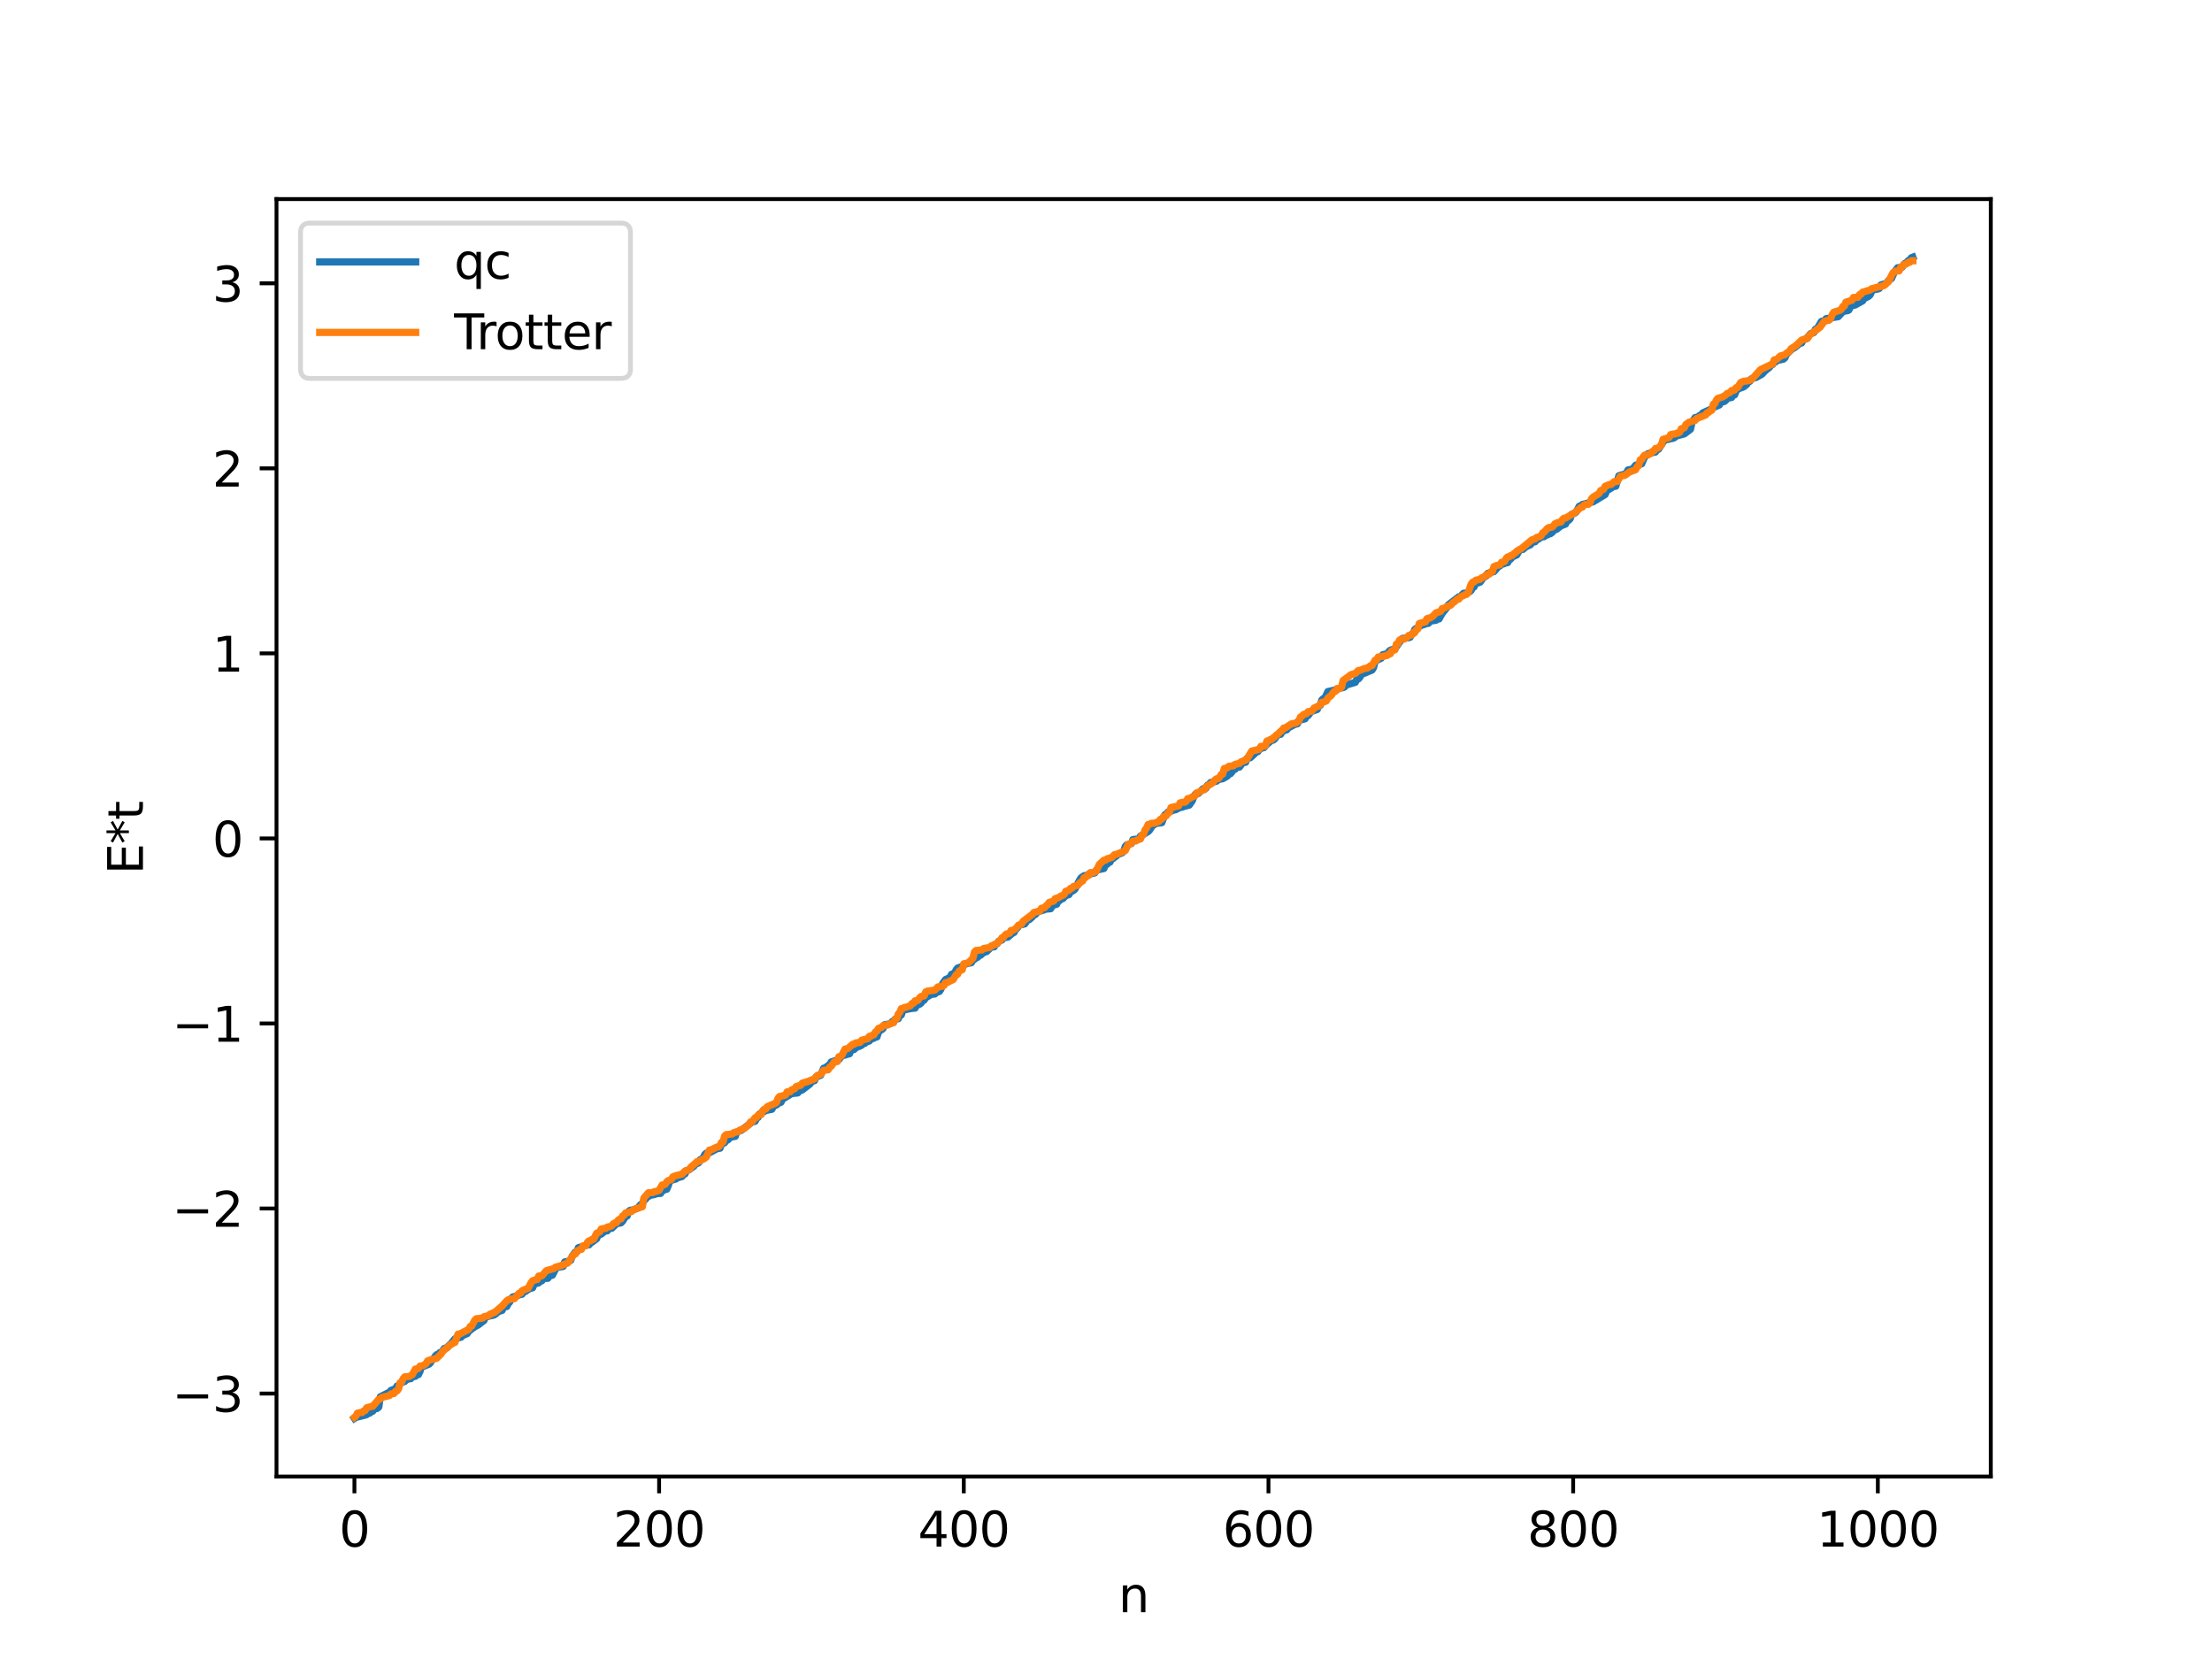 <?xml version="1.0" encoding="utf-8" standalone="no"?>
<!DOCTYPE svg PUBLIC "-//W3C//DTD SVG 1.1//EN"
  "http://www.w3.org/Graphics/SVG/1.1/DTD/svg11.dtd">
<svg xmlns:xlink="http://www.w3.org/1999/xlink" width="460.8pt" height="345.6pt" viewBox="0 0 460.8 345.6" xmlns="http://www.w3.org/2000/svg" version="1.1">
 <defs>
  <style type="text/css">*{stroke-linejoin: round; stroke-linecap: butt}</style>
 </defs>
 <g id="figure_1">
  <g id="patch_1">
   <path d="M 0 345.6 
L 460.8 345.6 
L 460.8 0 
L 0 0 
z
" style="fill: #ffffff"/>
  </g>
  <g id="axes_1">
   <g id="patch_2">
    <path d="M 57.6 307.584 
L 414.72 307.584 
L 414.72 41.472 
L 57.6 41.472 
z
" style="fill: #ffffff"/>
   </g>
   <g id="matplotlib.axis_1">
    <g id="xtick_1">
     <g id="line2d_1">
      <defs>
       <path id="m4597d49e31" d="M 0 0 
L 0 3.5 
" style="stroke: #000000; stroke-width: 0.8"/>
      </defs>
      <g>
       <use xlink:href="#m4597d49e31" x="73.833" y="307.584" style="stroke: #000000; stroke-width: 0.8"/>
      </g>
     </g>
     <g id="text_1">
      <!-- 0 -->
      <g transform="translate(70.651 322.182) scale(0.1 -0.1)">
       <defs>
        <path id="DejaVuSans-30" d="M 2034 4250 
Q 1547 4250 1301 3770 
Q 1056 3291 1056 2328 
Q 1056 1369 1301 889 
Q 1547 409 2034 409 
Q 2525 409 2770 889 
Q 3016 1369 3016 2328 
Q 3016 3291 2770 3770 
Q 2525 4250 2034 4250 
z
M 2034 4750 
Q 2819 4750 3233 4129 
Q 3647 3509 3647 2328 
Q 3647 1150 3233 529 
Q 2819 -91 2034 -91 
Q 1250 -91 836 529 
Q 422 1150 422 2328 
Q 422 3509 836 4129 
Q 1250 4750 2034 4750 
z
" transform="scale(0.016)"/>
       </defs>
       <use xlink:href="#DejaVuSans-30"/>
      </g>
     </g>
    </g>
    <g id="xtick_2">
     <g id="line2d_2">
      <g>
       <use xlink:href="#m4597d49e31" x="137.304" y="307.584" style="stroke: #000000; stroke-width: 0.8"/>
      </g>
     </g>
     <g id="text_2">
      <!-- 200 -->
      <g transform="translate(127.76 322.182) scale(0.1 -0.1)">
       <defs>
        <path id="DejaVuSans-32" d="M 1228 531 
L 3431 531 
L 3431 0 
L 469 0 
L 469 531 
Q 828 903 1448 1529 
Q 2069 2156 2228 2338 
Q 2531 2678 2651 2914 
Q 2772 3150 2772 3378 
Q 2772 3750 2511 3984 
Q 2250 4219 1831 4219 
Q 1534 4219 1204 4116 
Q 875 4013 500 3803 
L 500 4441 
Q 881 4594 1212 4672 
Q 1544 4750 1819 4750 
Q 2544 4750 2975 4387 
Q 3406 4025 3406 3419 
Q 3406 3131 3298 2873 
Q 3191 2616 2906 2266 
Q 2828 2175 2409 1742 
Q 1991 1309 1228 531 
z
" transform="scale(0.016)"/>
       </defs>
       <use xlink:href="#DejaVuSans-32"/>
       <use xlink:href="#DejaVuSans-30" x="63.623"/>
       <use xlink:href="#DejaVuSans-30" x="127.246"/>
      </g>
     </g>
    </g>
    <g id="xtick_3">
     <g id="line2d_3">
      <g>
       <use xlink:href="#m4597d49e31" x="200.775" y="307.584" style="stroke: #000000; stroke-width: 0.8"/>
      </g>
     </g>
     <g id="text_3">
      <!-- 400 -->
      <g transform="translate(191.231 322.182) scale(0.1 -0.1)">
       <defs>
        <path id="DejaVuSans-34" d="M 2419 4116 
L 825 1625 
L 2419 1625 
L 2419 4116 
z
M 2253 4666 
L 3047 4666 
L 3047 1625 
L 3713 1625 
L 3713 1100 
L 3047 1100 
L 3047 0 
L 2419 0 
L 2419 1100 
L 313 1100 
L 313 1709 
L 2253 4666 
z
" transform="scale(0.016)"/>
       </defs>
       <use xlink:href="#DejaVuSans-34"/>
       <use xlink:href="#DejaVuSans-30" x="63.623"/>
       <use xlink:href="#DejaVuSans-30" x="127.246"/>
      </g>
     </g>
    </g>
    <g id="xtick_4">
     <g id="line2d_4">
      <g>
       <use xlink:href="#m4597d49e31" x="264.246" y="307.584" style="stroke: #000000; stroke-width: 0.8"/>
      </g>
     </g>
     <g id="text_4">
      <!-- 600 -->
      <g transform="translate(254.702 322.182) scale(0.1 -0.1)">
       <defs>
        <path id="DejaVuSans-36" d="M 2113 2584 
Q 1688 2584 1439 2293 
Q 1191 2003 1191 1497 
Q 1191 994 1439 701 
Q 1688 409 2113 409 
Q 2538 409 2786 701 
Q 3034 994 3034 1497 
Q 3034 2003 2786 2293 
Q 2538 2584 2113 2584 
z
M 3366 4563 
L 3366 3988 
Q 3128 4100 2886 4159 
Q 2644 4219 2406 4219 
Q 1781 4219 1451 3797 
Q 1122 3375 1075 2522 
Q 1259 2794 1537 2939 
Q 1816 3084 2150 3084 
Q 2853 3084 3261 2657 
Q 3669 2231 3669 1497 
Q 3669 778 3244 343 
Q 2819 -91 2113 -91 
Q 1303 -91 875 529 
Q 447 1150 447 2328 
Q 447 3434 972 4092 
Q 1497 4750 2381 4750 
Q 2619 4750 2861 4703 
Q 3103 4656 3366 4563 
z
" transform="scale(0.016)"/>
       </defs>
       <use xlink:href="#DejaVuSans-36"/>
       <use xlink:href="#DejaVuSans-30" x="63.623"/>
       <use xlink:href="#DejaVuSans-30" x="127.246"/>
      </g>
     </g>
    </g>
    <g id="xtick_5">
     <g id="line2d_5">
      <g>
       <use xlink:href="#m4597d49e31" x="327.717" y="307.584" style="stroke: #000000; stroke-width: 0.8"/>
      </g>
     </g>
     <g id="text_5">
      <!-- 800 -->
      <g transform="translate(318.173 322.182) scale(0.1 -0.1)">
       <defs>
        <path id="DejaVuSans-38" d="M 2034 2216 
Q 1584 2216 1326 1975 
Q 1069 1734 1069 1313 
Q 1069 891 1326 650 
Q 1584 409 2034 409 
Q 2484 409 2743 651 
Q 3003 894 3003 1313 
Q 3003 1734 2745 1975 
Q 2488 2216 2034 2216 
z
M 1403 2484 
Q 997 2584 770 2862 
Q 544 3141 544 3541 
Q 544 4100 942 4425 
Q 1341 4750 2034 4750 
Q 2731 4750 3128 4425 
Q 3525 4100 3525 3541 
Q 3525 3141 3298 2862 
Q 3072 2584 2669 2484 
Q 3125 2378 3379 2068 
Q 3634 1759 3634 1313 
Q 3634 634 3220 271 
Q 2806 -91 2034 -91 
Q 1263 -91 848 271 
Q 434 634 434 1313 
Q 434 1759 690 2068 
Q 947 2378 1403 2484 
z
M 1172 3481 
Q 1172 3119 1398 2916 
Q 1625 2713 2034 2713 
Q 2441 2713 2670 2916 
Q 2900 3119 2900 3481 
Q 2900 3844 2670 4047 
Q 2441 4250 2034 4250 
Q 1625 4250 1398 4047 
Q 1172 3844 1172 3481 
z
" transform="scale(0.016)"/>
       </defs>
       <use xlink:href="#DejaVuSans-38"/>
       <use xlink:href="#DejaVuSans-30" x="63.623"/>
       <use xlink:href="#DejaVuSans-30" x="127.246"/>
      </g>
     </g>
    </g>
    <g id="xtick_6">
     <g id="line2d_6">
      <g>
       <use xlink:href="#m4597d49e31" x="391.188" y="307.584" style="stroke: #000000; stroke-width: 0.8"/>
      </g>
     </g>
     <g id="text_6">
      <!-- 1000 -->
      <g transform="translate(378.463 322.182) scale(0.1 -0.1)">
       <defs>
        <path id="DejaVuSans-31" d="M 794 531 
L 1825 531 
L 1825 4091 
L 703 3866 
L 703 4441 
L 1819 4666 
L 2450 4666 
L 2450 531 
L 3481 531 
L 3481 0 
L 794 0 
L 794 531 
z
" transform="scale(0.016)"/>
       </defs>
       <use xlink:href="#DejaVuSans-31"/>
       <use xlink:href="#DejaVuSans-30" x="63.623"/>
       <use xlink:href="#DejaVuSans-30" x="127.246"/>
       <use xlink:href="#DejaVuSans-30" x="190.869"/>
      </g>
     </g>
    </g>
    <g id="text_7">
     <!-- n -->
     <g transform="translate(232.991 335.861) scale(0.1 -0.1)">
      <defs>
       <path id="DejaVuSans-6e" d="M 3513 2113 
L 3513 0 
L 2938 0 
L 2938 2094 
Q 2938 2591 2744 2837 
Q 2550 3084 2163 3084 
Q 1697 3084 1428 2787 
Q 1159 2491 1159 1978 
L 1159 0 
L 581 0 
L 581 3500 
L 1159 3500 
L 1159 2956 
Q 1366 3272 1645 3428 
Q 1925 3584 2291 3584 
Q 2894 3584 3203 3211 
Q 3513 2838 3513 2113 
z
" transform="scale(0.016)"/>
      </defs>
      <use xlink:href="#DejaVuSans-6e"/>
     </g>
    </g>
   </g>
   <g id="matplotlib.axis_2">
    <g id="ytick_1">
     <g id="line2d_7">
      <defs>
       <path id="mb67bfb00ee" d="M 0 0 
L -3.5 0 
" style="stroke: #000000; stroke-width: 0.8"/>
      </defs>
      <g>
       <use xlink:href="#mb67bfb00ee" x="57.6" y="290.303" style="stroke: #000000; stroke-width: 0.8"/>
      </g>
     </g>
     <g id="text_8">
      <!-- −3 -->
      <g transform="translate(35.858 294.102) scale(0.1 -0.1)">
       <defs>
        <path id="DejaVuSans-2212" d="M 678 2272 
L 4684 2272 
L 4684 1741 
L 678 1741 
L 678 2272 
z
" transform="scale(0.016)"/>
        <path id="DejaVuSans-33" d="M 2597 2516 
Q 3050 2419 3304 2112 
Q 3559 1806 3559 1356 
Q 3559 666 3084 287 
Q 2609 -91 1734 -91 
Q 1441 -91 1130 -33 
Q 819 25 488 141 
L 488 750 
Q 750 597 1062 519 
Q 1375 441 1716 441 
Q 2309 441 2620 675 
Q 2931 909 2931 1356 
Q 2931 1769 2642 2001 
Q 2353 2234 1838 2234 
L 1294 2234 
L 1294 2753 
L 1863 2753 
Q 2328 2753 2575 2939 
Q 2822 3125 2822 3475 
Q 2822 3834 2567 4026 
Q 2313 4219 1838 4219 
Q 1578 4219 1281 4162 
Q 984 4106 628 3988 
L 628 4550 
Q 988 4650 1302 4700 
Q 1616 4750 1894 4750 
Q 2613 4750 3031 4423 
Q 3450 4097 3450 3541 
Q 3450 3153 3228 2886 
Q 3006 2619 2597 2516 
z
" transform="scale(0.016)"/>
       </defs>
       <use xlink:href="#DejaVuSans-2212"/>
       <use xlink:href="#DejaVuSans-33" x="83.789"/>
      </g>
     </g>
    </g>
    <g id="ytick_2">
     <g id="line2d_8">
      <g>
       <use xlink:href="#mb67bfb00ee" x="57.6" y="251.755" style="stroke: #000000; stroke-width: 0.8"/>
      </g>
     </g>
     <g id="text_9">
      <!-- −2 -->
      <g transform="translate(35.858 255.555) scale(0.1 -0.1)">
       <use xlink:href="#DejaVuSans-2212"/>
       <use xlink:href="#DejaVuSans-32" x="83.789"/>
      </g>
     </g>
    </g>
    <g id="ytick_3">
     <g id="line2d_9">
      <g>
       <use xlink:href="#mb67bfb00ee" x="57.6" y="213.208" style="stroke: #000000; stroke-width: 0.8"/>
      </g>
     </g>
     <g id="text_10">
      <!-- −1 -->
      <g transform="translate(35.858 217.007) scale(0.1 -0.1)">
       <use xlink:href="#DejaVuSans-2212"/>
       <use xlink:href="#DejaVuSans-31" x="83.789"/>
      </g>
     </g>
    </g>
    <g id="ytick_4">
     <g id="line2d_10">
      <g>
       <use xlink:href="#mb67bfb00ee" x="57.6" y="174.661" style="stroke: #000000; stroke-width: 0.8"/>
      </g>
     </g>
     <g id="text_11">
      <!-- 0 -->
      <g transform="translate(44.237 178.46) scale(0.1 -0.1)">
       <use xlink:href="#DejaVuSans-30"/>
      </g>
     </g>
    </g>
    <g id="ytick_5">
     <g id="line2d_11">
      <g>
       <use xlink:href="#mb67bfb00ee" x="57.6" y="136.113" style="stroke: #000000; stroke-width: 0.8"/>
      </g>
     </g>
     <g id="text_12">
      <!-- 1 -->
      <g transform="translate(44.237 139.913) scale(0.1 -0.1)">
       <use xlink:href="#DejaVuSans-31"/>
      </g>
     </g>
    </g>
    <g id="ytick_6">
     <g id="line2d_12">
      <g>
       <use xlink:href="#mb67bfb00ee" x="57.6" y="97.566" style="stroke: #000000; stroke-width: 0.8"/>
      </g>
     </g>
     <g id="text_13">
      <!-- 2 -->
      <g transform="translate(44.237 101.365) scale(0.1 -0.1)">
       <use xlink:href="#DejaVuSans-32"/>
      </g>
     </g>
    </g>
    <g id="ytick_7">
     <g id="line2d_13">
      <g>
       <use xlink:href="#mb67bfb00ee" x="57.6" y="59.019" style="stroke: #000000; stroke-width: 0.8"/>
      </g>
     </g>
     <g id="text_14">
      <!-- 3 -->
      <g transform="translate(44.237 62.818) scale(0.1 -0.1)">
       <use xlink:href="#DejaVuSans-33"/>
      </g>
     </g>
    </g>
    <g id="text_15">
     <!-- E*t -->
     <g transform="translate(29.778 182.148) rotate(-90) scale(0.1 -0.1)">
      <defs>
       <path id="DejaVuSans-45" d="M 628 4666 
L 3578 4666 
L 3578 4134 
L 1259 4134 
L 1259 2753 
L 3481 2753 
L 3481 2222 
L 1259 2222 
L 1259 531 
L 3634 531 
L 3634 0 
L 628 0 
L 628 4666 
z
" transform="scale(0.016)"/>
       <path id="DejaVuSans-2a" d="M 3009 3897 
L 1888 3291 
L 3009 2681 
L 2828 2375 
L 1778 3009 
L 1778 1831 
L 1422 1831 
L 1422 3009 
L 372 2375 
L 191 2681 
L 1313 3291 
L 191 3897 
L 372 4206 
L 1422 3572 
L 1422 4750 
L 1778 4750 
L 1778 3572 
L 2828 4206 
L 3009 3897 
z
" transform="scale(0.016)"/>
       <path id="DejaVuSans-74" d="M 1172 4494 
L 1172 3500 
L 2356 3500 
L 2356 3053 
L 1172 3053 
L 1172 1153 
Q 1172 725 1289 603 
Q 1406 481 1766 481 
L 2356 481 
L 2356 0 
L 1766 0 
Q 1100 0 847 248 
Q 594 497 594 1153 
L 594 3053 
L 172 3053 
L 172 3500 
L 594 3500 
L 594 4494 
L 1172 4494 
z
" transform="scale(0.016)"/>
      </defs>
      <use xlink:href="#DejaVuSans-45"/>
      <use xlink:href="#DejaVuSans-2a" x="63.184"/>
      <use xlink:href="#DejaVuSans-74" x="113.184"/>
     </g>
    </g>
   </g>
   <g id="line2d_14">
    <path d="M 73.833 295.488 
L 74.15 295.276 
L 76.054 294.795 
L 76.372 294.706 
L 76.689 294.455 
L 77.006 294.381 
L 77.324 294.101 
L 77.641 293.993 
L 77.958 293.555 
L 78.593 293.391 
L 78.91 293.102 
L 79.228 290.974 
L 81.132 290.015 
L 81.449 289.64 
L 82.401 289.283 
L 82.719 288.729 
L 83.036 288.614 
L 83.671 287.966 
L 84.305 287.786 
L 84.623 287.447 
L 85.258 287.221 
L 85.575 287.209 
L 85.892 286.835 
L 86.527 286.712 
L 86.844 286.401 
L 87.162 286.363 
L 87.479 285.73 
L 87.796 284.741 
L 88.431 284.563 
L 89.383 284.174 
L 89.7 283.87 
L 90.018 283.231 
L 90.335 283.081 
L 90.653 282.52 
L 90.97 282.2 
L 91.287 282.164 
L 91.605 281.779 
L 91.922 281.766 
L 92.557 280.897 
L 93.191 280.701 
L 93.509 280.282 
L 93.826 280.055 
L 94.778 278.896 
L 95.413 278.72 
L 96.048 278.571 
L 96.365 278.226 
L 97.317 277.82 
L 97.634 277.355 
L 98.269 276.84 
L 99.221 276.202 
L 99.539 276.069 
L 100.808 275.104 
L 101.125 274.387 
L 102.077 274.125 
L 102.712 273.995 
L 103.029 273.891 
L 103.981 273.107 
L 104.299 273.095 
L 104.616 272.969 
L 104.934 272.226 
L 105.568 272.18 
L 105.886 271.557 
L 106.203 271.226 
L 106.52 270.501 
L 106.838 270.163 
L 107.472 270.015 
L 108.424 269.648 
L 108.742 269.624 
L 109.059 269.158 
L 109.377 269.076 
L 110.329 268.438 
L 110.963 268.277 
L 111.281 267.498 
L 112.233 267.242 
L 112.55 266.867 
L 112.867 266.83 
L 113.185 266.351 
L 114.137 266.292 
L 114.454 265.84 
L 115.089 265.637 
L 115.724 264.378 
L 116.041 264.022 
L 117.31 263.833 
L 117.628 262.886 
L 118.262 262.774 
L 118.58 262.595 
L 118.897 262.561 
L 119.215 261.654 
L 119.849 260.826 
L 120.167 260.797 
L 120.484 259.918 
L 122.388 259.342 
L 122.705 259.322 
L 123.023 258.917 
L 123.34 258.766 
L 124.292 258.045 
L 124.61 257.241 
L 124.927 257.227 
L 125.244 257.086 
L 125.879 256.583 
L 126.196 256.429 
L 126.514 256.413 
L 126.831 255.917 
L 127.466 255.87 
L 128.418 254.937 
L 129.37 254.743 
L 129.687 254.424 
L 130.322 253.407 
L 130.639 253.336 
L 130.957 252.36 
L 131.274 252.129 
L 131.909 252.035 
L 132.861 251.649 
L 133.496 250.907 
L 133.813 250.834 
L 134.13 250.064 
L 134.448 249.869 
L 134.765 249.399 
L 135.4 249.068 
L 135.717 248.92 
L 136.034 248.913 
L 136.986 248.635 
L 137.621 248.605 
L 137.939 248.036 
L 138.256 247.986 
L 138.573 247.783 
L 138.891 247.746 
L 139.208 247.012 
L 139.525 245.989 
L 140.477 245.695 
L 140.795 245.619 
L 141.112 245.365 
L 142.064 245.103 
L 142.381 244.638 
L 142.699 244.56 
L 143.016 243.852 
L 143.334 243.796 
L 144.286 243.142 
L 144.603 242.903 
L 144.92 242.398 
L 145.238 242.389 
L 145.555 242.213 
L 145.872 241.568 
L 146.19 241.451 
L 146.507 241.14 
L 146.824 240.484 
L 147.142 240.215 
L 147.777 240.155 
L 149.363 239.3 
L 149.998 239.196 
L 150.315 238.308 
L 150.95 238.058 
L 151.267 237.607 
L 151.585 237.496 
L 152.22 236.889 
L 153.172 236.722 
L 153.489 235.819 
L 154.441 235.462 
L 156.662 233.741 
L 157.297 233.591 
L 157.615 233.002 
L 157.932 232.772 
L 158.249 232.046 
L 158.567 231.939 
L 158.884 231.577 
L 159.201 231.555 
L 159.519 231.342 
L 160.788 231.088 
L 161.105 230.549 
L 161.423 230.28 
L 161.74 230.197 
L 162.058 229.877 
L 162.692 229.627 
L 163.01 228.978 
L 164.914 227.828 
L 166.183 227.676 
L 166.5 227.311 
L 167.135 227.045 
L 168.722 225.833 
L 169.039 225.405 
L 169.357 225.179 
L 169.674 225.133 
L 169.991 224.359 
L 170.626 224.128 
L 170.943 224.017 
L 171.578 222.52 
L 171.896 222.453 
L 172.848 221.738 
L 173.165 221.222 
L 174.752 220.717 
L 175.386 219.965 
L 176.021 219.786 
L 176.656 219.593 
L 176.973 219.521 
L 177.291 218.776 
L 177.925 218.626 
L 178.56 218.058 
L 178.877 218.042 
L 179.512 217.735 
L 179.829 217.379 
L 180.147 217.362 
L 180.464 217.075 
L 181.099 216.865 
L 181.416 216.466 
L 182.051 216.283 
L 182.368 216.051 
L 182.686 216.011 
L 183.003 215.048 
L 183.32 214.654 
L 183.638 214.531 
L 183.955 214.259 
L 184.272 213.476 
L 184.907 213.373 
L 185.224 213.342 
L 185.542 213.198 
L 185.859 212.819 
L 186.177 212.639 
L 186.494 212.308 
L 187.129 212.223 
L 187.446 211.461 
L 187.763 211.43 
L 188.081 210.446 
L 189.35 210.172 
L 189.985 210.063 
L 190.62 210.019 
L 190.937 209.456 
L 191.572 209.194 
L 191.889 208.946 
L 192.206 208.494 
L 192.524 208.34 
L 192.841 207.844 
L 193.793 207.282 
L 194.11 207.118 
L 194.745 207.073 
L 195.062 206.76 
L 195.697 206.546 
L 196.015 206.078 
L 196.332 204.95 
L 196.967 204.057 
L 197.601 203.771 
L 197.919 203.532 
L 198.236 202.955 
L 198.871 202.711 
L 199.188 202.017 
L 199.505 201.649 
L 200.458 201.328 
L 200.775 200.939 
L 201.727 200.68 
L 202.362 200.551 
L 202.679 199.984 
L 202.996 199.839 
L 203.314 199.51 
L 203.631 199.441 
L 203.948 199.109 
L 204.266 198.994 
L 204.9 198.429 
L 205.535 198.232 
L 206.487 197.293 
L 207.122 197.24 
L 207.439 196.678 
L 207.757 196.55 
L 208.074 196.056 
L 208.709 195.832 
L 209.026 195.391 
L 209.978 195.214 
L 210.93 194.386 
L 211.248 194.247 
L 211.565 193.622 
L 211.882 193.389 
L 212.2 192.878 
L 212.517 192.689 
L 213.152 192.542 
L 213.469 192.476 
L 214.104 191.601 
L 214.421 191.57 
L 215.056 191.015 
L 215.373 190.519 
L 215.691 190.506 
L 216.008 190.104 
L 216.643 189.736 
L 216.96 189.73 
L 217.912 189.389 
L 218.864 189.309 
L 219.181 188.783 
L 219.499 188.48 
L 219.816 188.475 
L 220.134 188.357 
L 220.451 187.637 
L 220.768 187.588 
L 221.086 187.227 
L 221.403 187.223 
L 222.038 186.554 
L 222.672 186.379 
L 222.99 185.825 
L 223.624 185.511 
L 223.942 185.22 
L 224.894 183.344 
L 225.211 182.849 
L 225.846 182.426 
L 226.481 182.344 
L 226.798 182.105 
L 228.067 181.838 
L 228.385 181.277 
L 229.972 180.927 
L 230.289 180.099 
L 230.606 180.048 
L 230.924 179.725 
L 231.241 179.596 
L 231.558 178.933 
L 231.876 178.853 
L 232.193 178.528 
L 232.51 178.38 
L 232.828 178.023 
L 233.78 177.662 
L 234.097 177.301 
L 234.415 176.323 
L 234.732 175.993 
L 235.049 175.977 
L 235.367 175.792 
L 235.684 175.739 
L 236.001 174.899 
L 236.953 174.79 
L 237.271 174.761 
L 237.588 174.15 
L 237.905 174.016 
L 238.54 173.613 
L 239.175 173.233 
L 239.492 172.915 
L 240.127 171.92 
L 240.444 171.806 
L 240.762 171.545 
L 242.031 171.38 
L 242.666 169.723 
L 242.983 169.573 
L 243.3 169.154 
L 243.618 169.133 
L 244.57 168.732 
L 244.887 168.702 
L 245.839 168.197 
L 246.157 168.185 
L 246.791 167.962 
L 247.743 167.721 
L 248.378 166.811 
L 248.696 165.968 
L 249.013 165.443 
L 249.648 165.29 
L 250.6 164.328 
L 251.234 164.2 
L 251.552 163.552 
L 251.869 163.461 
L 252.186 163.014 
L 253.456 162.727 
L 253.773 162.406 
L 254.725 162.22 
L 255.677 161.678 
L 255.995 161.223 
L 256.312 161.189 
L 256.629 160.835 
L 256.947 160.306 
L 257.264 160.278 
L 257.581 159.952 
L 257.899 159.809 
L 258.216 159.799 
L 258.851 158.889 
L 259.486 158.801 
L 259.803 157.961 
L 260.438 157.864 
L 261.39 156.995 
L 261.707 156.61 
L 262.024 156.594 
L 262.342 156.149 
L 262.977 155.786 
L 263.294 155.751 
L 263.929 155.046 
L 264.881 154.222 
L 265.198 154.193 
L 265.515 153.98 
L 266.15 153.063 
L 266.785 152.969 
L 267.102 152.441 
L 267.737 152.101 
L 268.054 152.044 
L 268.372 151.629 
L 269.006 151.296 
L 269.641 150.946 
L 270.276 150.78 
L 270.593 150.071 
L 271.862 149.748 
L 272.18 149.183 
L 272.497 149.08 
L 273.132 148.232 
L 274.401 147.8 
L 274.719 147.109 
L 275.036 146.935 
L 275.353 145.827 
L 275.671 145.527 
L 275.988 145.407 
L 276.623 144.065 
L 277.258 143.932 
L 277.892 143.781 
L 278.527 143.639 
L 279.162 143.314 
L 279.796 143.245 
L 280.114 143.1 
L 280.431 142.71 
L 282.335 142.148 
L 282.653 141.518 
L 282.97 141.446 
L 283.287 141.092 
L 283.605 140.508 
L 285.826 139.586 
L 286.143 139.078 
L 286.461 137.732 
L 287.096 137.432 
L 287.73 137.127 
L 288.048 136.386 
L 288.682 136.247 
L 289 136.218 
L 289.317 135.713 
L 289.634 135.441 
L 290.586 135.15 
L 291.856 133.373 
L 292.173 132.991 
L 293.443 132.848 
L 293.76 132.751 
L 294.077 132.119 
L 294.395 131.982 
L 294.712 131.155 
L 295.029 130.897 
L 295.347 130.865 
L 295.664 130.373 
L 295.981 130.354 
L 296.299 130.162 
L 296.616 130.117 
L 297.251 129.872 
L 297.568 129.859 
L 297.886 129.409 
L 299.155 129.208 
L 299.472 128.938 
L 299.79 128.933 
L 300.424 127.787 
L 301.377 126.615 
L 301.694 126.014 
L 303.915 124.316 
L 304.233 124.267 
L 304.867 123.595 
L 305.502 123.548 
L 305.82 123.345 
L 306.137 123.275 
L 306.454 123.008 
L 306.772 122.442 
L 307.089 122.257 
L 307.406 121.487 
L 308.041 121.394 
L 308.358 121.26 
L 308.993 120.358 
L 309.628 119.976 
L 309.945 119.43 
L 310.262 119.387 
L 310.897 119.157 
L 311.215 119.079 
L 312.167 118.01 
L 312.484 117.882 
L 312.801 117.53 
L 313.119 117.504 
L 313.753 117.248 
L 314.071 117.209 
L 314.388 116.65 
L 314.705 116.46 
L 315.023 116.044 
L 315.975 115.606 
L 316.61 114.494 
L 317.244 114.459 
L 317.879 113.908 
L 318.831 113.476 
L 319.148 112.995 
L 319.783 112.869 
L 320.1 112.432 
L 320.418 112.356 
L 321.053 111.894 
L 321.687 111.793 
L 322.005 111.457 
L 322.322 111.455 
L 322.639 111.228 
L 322.957 111.191 
L 323.274 110.976 
L 323.909 110.313 
L 324.226 110.289 
L 325.178 109.548 
L 326.13 109.179 
L 326.448 108.515 
L 326.765 108.404 
L 327.082 108.083 
L 327.4 107.153 
L 328.034 106.903 
L 328.352 106.666 
L 328.986 105.454 
L 329.304 105.383 
L 329.621 105.091 
L 330.573 104.85 
L 331.525 104.611 
L 331.843 104.561 
L 334.381 103.024 
L 334.699 102.237 
L 335.651 101.68 
L 335.968 101.404 
L 336.603 101.29 
L 337.238 99.105 
L 337.872 98.909 
L 338.19 98.876 
L 338.824 98.537 
L 339.142 97.891 
L 340.094 97.726 
L 340.729 96.912 
L 341.681 96.666 
L 341.998 96.622 
L 342.633 95.135 
L 342.95 94.939 
L 343.267 94.53 
L 343.902 94.343 
L 344.854 94.178 
L 345.172 93.638 
L 345.489 93.6 
L 346.758 91.684 
L 348.345 91.34 
L 348.662 91.271 
L 349.297 90.805 
L 350.884 90.39 
L 352.153 89.429 
L 352.471 88.038 
L 353.105 86.995 
L 353.74 86.858 
L 354.058 86.558 
L 354.375 86.531 
L 354.692 86.019 
L 356.279 85.308 
L 356.914 84.886 
L 358.183 84.367 
L 358.5 83.768 
L 359.135 83.676 
L 359.453 83.468 
L 359.77 83.031 
L 360.405 82.852 
L 360.722 82.811 
L 361.039 82.297 
L 361.357 82.26 
L 361.674 81.477 
L 361.991 81.051 
L 363.261 80.576 
L 363.896 80.07 
L 364.213 79.452 
L 364.53 79.43 
L 364.848 78.912 
L 365.482 78.715 
L 365.8 78.655 
L 367.069 77.935 
L 367.704 77.253 
L 368.656 76.482 
L 368.973 76.002 
L 369.291 75.924 
L 369.608 75.418 
L 369.925 75.364 
L 370.243 75.081 
L 370.877 74.961 
L 371.512 74.821 
L 371.829 74.549 
L 372.147 73.821 
L 373.416 72.601 
L 373.734 72.509 
L 375.003 71.482 
L 375.32 71.452 
L 375.638 70.795 
L 376.272 70.594 
L 377.224 69.473 
L 377.859 69.281 
L 378.177 68.573 
L 378.494 68.535 
L 379.446 66.95 
L 380.081 66.812 
L 380.398 66.39 
L 382.937 65.973 
L 383.889 64.936 
L 384.524 64.762 
L 384.841 64.741 
L 385.158 64.579 
L 385.476 63.89 
L 386.11 63.591 
L 386.428 63.555 
L 388.015 62.682 
L 388.332 62.206 
L 389.284 61.724 
L 389.601 61.401 
L 389.919 60.667 
L 390.236 60.381 
L 391.188 60.206 
L 391.505 60.082 
L 391.823 59.364 
L 392.775 59.084 
L 393.092 58.872 
L 393.41 58.427 
L 394.044 58.012 
L 394.679 56.595 
L 395.314 55.774 
L 396.266 55.653 
L 396.583 55.099 
L 396.9 54.804 
L 397.218 54.696 
L 397.535 54.285 
L 397.853 54.168 
L 398.17 53.693 
L 398.487 53.568 
L 398.487 53.568 
" clip-path="url(#p4775a1fa89)" style="fill: none; stroke: #1f77b4; stroke-width: 1.5; stroke-linecap: square"/>
   </g>
   <g id="line2d_15">
    <path d="M 73.833 295.259 
L 74.15 294.996 
L 74.467 294.383 
L 75.102 294.252 
L 75.42 294.252 
L 75.737 293.922 
L 76.054 293.844 
L 76.372 293.276 
L 77.324 292.998 
L 77.641 292.963 
L 78.91 291.493 
L 79.228 291.439 
L 79.545 291.109 
L 81.132 290.721 
L 81.449 290.379 
L 82.084 290.294 
L 82.401 289.832 
L 82.719 289.742 
L 83.036 289.318 
L 83.353 288.034 
L 83.671 287.916 
L 83.988 287.194 
L 84.305 286.827 
L 85.258 286.724 
L 85.892 286.374 
L 86.527 285.198 
L 86.844 285.198 
L 87.162 285.074 
L 87.479 284.595 
L 88.114 284.473 
L 88.748 284.084 
L 89.066 283.516 
L 89.7 283.267 
L 90.335 283.14 
L 90.97 282.959 
L 91.922 282.009 
L 92.239 281.497 
L 93.826 280.152 
L 94.461 279.764 
L 94.778 279.65 
L 95.413 277.938 
L 95.73 277.91 
L 97.634 276.933 
L 97.952 276.32 
L 98.269 276.24 
L 98.904 275.018 
L 99.221 274.717 
L 100.491 274.593 
L 100.808 274.302 
L 101.76 274.077 
L 102.077 273.76 
L 102.395 273.691 
L 102.712 273.478 
L 103.029 273.416 
L 104.616 272.038 
L 105.568 270.99 
L 105.886 270.752 
L 106.838 270.547 
L 107.155 270.547 
L 108.107 269.424 
L 108.424 269.402 
L 108.742 268.898 
L 109.377 268.612 
L 110.011 268.374 
L 110.646 267.184 
L 110.963 266.793 
L 111.598 266.59 
L 111.915 266.532 
L 112.233 265.813 
L 112.867 265.792 
L 113.82 264.705 
L 115.406 264.248 
L 115.724 263.975 
L 116.676 263.719 
L 117.31 263.471 
L 118.262 263.109 
L 119.532 261.329 
L 119.849 261.234 
L 120.167 260.643 
L 120.801 260.295 
L 121.119 260.274 
L 121.436 259.553 
L 122.071 259.494 
L 122.388 258.766 
L 122.705 258.488 
L 123.023 258.475 
L 123.34 258.178 
L 123.658 258.169 
L 124.292 256.904 
L 124.927 256.641 
L 125.244 256.028 
L 125.879 255.897 
L 126.196 255.897 
L 126.514 255.622 
L 127.148 255.489 
L 127.466 255.317 
L 127.783 254.922 
L 128.1 254.737 
L 128.418 254.72 
L 128.735 254.231 
L 129.053 253.982 
L 129.37 253.914 
L 129.687 253.314 
L 130.005 253.138 
L 130.322 252.67 
L 131.591 252.366 
L 131.909 252.024 
L 133.178 251.596 
L 133.813 251.388 
L 134.13 249.561 
L 135.082 248.472 
L 136.034 248.414 
L 136.352 248.223 
L 136.669 248.193 
L 137.304 247.949 
L 137.939 246.843 
L 138.256 246.843 
L 138.573 246.72 
L 138.891 246.205 
L 139.208 245.93 
L 139.843 245.729 
L 140.16 245.162 
L 140.795 244.913 
L 141.429 244.752 
L 142.064 244.605 
L 142.699 243.955 
L 143.651 243.654 
L 143.968 243.071 
L 144.92 242.297 
L 145.238 241.962 
L 145.555 241.952 
L 146.824 241.295 
L 147.142 241.032 
L 147.777 239.583 
L 148.094 239.555 
L 149.363 238.947 
L 149.681 238.927 
L 149.998 238.578 
L 150.315 237.965 
L 150.633 237.885 
L 150.95 236.663 
L 151.267 236.362 
L 152.537 236.239 
L 152.854 235.947 
L 153.806 235.733 
L 154.124 235.406 
L 154.441 235.336 
L 154.758 235.123 
L 155.076 235.062 
L 156.028 234.241 
L 156.345 233.718 
L 156.662 233.683 
L 157.297 232.846 
L 157.615 232.784 
L 157.932 232.314 
L 158.249 232.193 
L 158.567 232.193 
L 158.884 231.368 
L 159.201 231.069 
L 159.519 231.048 
L 159.836 230.543 
L 160.471 230.257 
L 161.423 229.88 
L 161.74 229.678 
L 162.058 228.83 
L 162.375 228.438 
L 163.644 228.126 
L 163.962 227.458 
L 164.596 227.438 
L 164.914 227.037 
L 165.548 226.799 
L 165.866 226.35 
L 166.818 226.074 
L 167.135 225.621 
L 168.087 225.364 
L 168.722 225.117 
L 169.674 224.754 
L 170.309 224.006 
L 170.943 223.827 
L 171.578 222.974 
L 172.53 222.852 
L 172.848 222.289 
L 173.165 222.11 
L 173.8 221.199 
L 174.434 221.14 
L 174.752 220.133 
L 175.069 220.12 
L 175.386 219.823 
L 176.021 218.55 
L 176.656 218.412 
L 177.608 217.542 
L 177.925 217.542 
L 178.243 217.267 
L 179.195 217.135 
L 179.512 216.696 
L 180.781 216.366 
L 181.099 215.877 
L 181.416 215.869 
L 181.734 215.627 
L 182.051 215.56 
L 182.368 214.959 
L 182.686 214.783 
L 183.003 214.231 
L 183.638 214.011 
L 183.955 213.67 
L 184.59 213.547 
L 184.907 213.542 
L 185.224 213.32 
L 186.177 213.033 
L 186.494 212.268 
L 186.811 212.19 
L 187.129 211.206 
L 187.446 210.869 
L 187.763 210.118 
L 188.081 210.077 
L 188.398 209.868 
L 188.715 209.844 
L 189.667 209.494 
L 189.985 209.047 
L 190.302 208.991 
L 190.62 208.488 
L 190.937 208.488 
L 191.254 208.365 
L 191.572 207.851 
L 191.889 207.576 
L 192.524 207.457 
L 192.841 206.639 
L 193.158 206.477 
L 194.745 206.25 
L 195.38 205.601 
L 196.015 205.47 
L 196.332 205.47 
L 196.649 205.3 
L 196.967 204.716 
L 197.284 204.704 
L 197.919 204.365 
L 198.553 204.078 
L 199.188 203.055 
L 199.505 202.941 
L 199.823 202.258 
L 200.458 202.009 
L 200.775 200.778 
L 201.727 200.572 
L 202.679 199.611 
L 202.996 198.308 
L 203.314 198.008 
L 204.583 197.884 
L 204.9 197.593 
L 206.17 197.378 
L 206.487 197.051 
L 206.805 196.981 
L 207.122 196.768 
L 207.439 196.707 
L 208.391 195.886 
L 208.709 195.364 
L 209.026 195.328 
L 209.343 194.823 
L 209.661 194.567 
L 210.296 194.43 
L 210.613 193.838 
L 210.93 193.838 
L 211.565 193.454 
L 212.2 192.715 
L 212.517 192.693 
L 212.834 192.434 
L 213.152 191.903 
L 215.056 190.475 
L 215.373 190.084 
L 216.643 189.771 
L 216.96 189.21 
L 217.595 189.083 
L 217.912 188.682 
L 218.229 188.499 
L 218.547 187.996 
L 219.499 187.719 
L 219.816 187.192 
L 220.451 187.01 
L 221.086 186.611 
L 221.403 186.535 
L 221.72 186.281 
L 222.038 185.651 
L 222.672 185.472 
L 222.99 185.077 
L 223.307 185.031 
L 223.624 184.66 
L 224.259 184.497 
L 224.577 184.375 
L 224.894 183.934 
L 225.529 183.535 
L 225.846 182.844 
L 226.163 182.785 
L 226.481 182.425 
L 226.798 182.368 
L 227.115 181.778 
L 227.75 181.766 
L 228.385 181.468 
L 229.02 180.057 
L 229.972 179.188 
L 230.289 179.188 
L 230.606 178.912 
L 231.558 178.643 
L 232.193 178.028 
L 232.51 178.011 
L 234.415 177.205 
L 235.049 175.877 
L 235.367 175.841 
L 235.684 175.657 
L 236.001 175.23 
L 236.636 175.187 
L 236.953 174.965 
L 237.588 174.768 
L 237.905 173.914 
L 238.223 173.835 
L 238.54 172.852 
L 238.858 172.515 
L 239.175 171.763 
L 239.492 171.722 
L 239.81 171.514 
L 240.444 171.489 
L 241.396 171.139 
L 241.714 170.692 
L 242.031 170.636 
L 242.348 170.134 
L 242.666 170.134 
L 242.983 169.908 
L 243.3 169.387 
L 243.618 169.221 
L 243.935 168.231 
L 244.887 168.011 
L 245.522 167.896 
L 245.839 167.246 
L 246.474 167.115 
L 246.791 167.115 
L 247.109 166.945 
L 247.426 166.362 
L 247.743 166.35 
L 248.378 166.01 
L 249.013 165.724 
L 249.33 165.133 
L 249.648 165.088 
L 250.6 164.586 
L 250.917 164.509 
L 251.234 163.903 
L 252.504 163.163 
L 253.139 162.424 
L 253.456 162.237 
L 253.773 162.217 
L 254.091 161.869 
L 254.408 161.32 
L 254.725 161.256 
L 255.043 160.086 
L 255.677 159.954 
L 255.995 159.632 
L 256.947 159.53 
L 257.264 159.238 
L 258.216 159.024 
L 258.534 158.697 
L 258.851 158.613 
L 259.168 158.414 
L 259.486 158.352 
L 259.803 158.061 
L 260.755 156.469 
L 262.342 156.075 
L 262.659 155.484 
L 263.294 155.462 
L 263.611 155.31 
L 263.929 154.36 
L 264.246 154.339 
L 264.563 154.08 
L 264.881 154.061 
L 265.198 153.698 
L 265.515 153.548 
L 265.833 153.171 
L 266.15 152.969 
L 266.785 152.351 
L 267.102 152.12 
L 267.42 151.663 
L 267.737 151.643 
L 269.006 150.801 
L 269.958 150.615 
L 270.593 150.145 
L 270.91 149.365 
L 271.228 149.184 
L 271.545 148.837 
L 272.18 148.655 
L 272.497 148.256 
L 273.132 148.181 
L 273.449 147.927 
L 273.767 147.475 
L 274.401 147.203 
L 274.719 147.118 
L 275.353 146.305 
L 275.671 146.28 
L 276.305 146.02 
L 276.623 145.401 
L 277.258 144.94 
L 277.892 144.071 
L 278.21 144.014 
L 278.527 143.424 
L 279.162 143.411 
L 279.479 143.114 
L 279.796 141.761 
L 281.066 140.833 
L 281.383 140.558 
L 282.335 140.289 
L 282.97 139.673 
L 283.287 139.657 
L 284.239 139.265 
L 284.874 139.159 
L 285.509 138.676 
L 285.826 138.661 
L 286.461 137.522 
L 286.778 137.486 
L 287.096 136.876 
L 288.365 136.677 
L 289 136.532 
L 289.317 136.215 
L 289.634 136.206 
L 289.952 135.559 
L 290.586 135.383 
L 290.904 134.16 
L 291.221 134.098 
L 291.539 133.368 
L 291.856 133.159 
L 292.491 133.135 
L 293.125 132.785 
L 293.443 132.387 
L 294.077 132.282 
L 294.395 131.779 
L 294.712 131.779 
L 295.029 131.224 
L 295.347 131.032 
L 295.664 129.876 
L 296.934 129.541 
L 297.251 128.892 
L 297.568 128.761 
L 297.886 128.761 
L 298.52 128.353 
L 299.155 127.656 
L 299.79 127.472 
L 300.107 127.369 
L 300.424 126.778 
L 300.742 126.733 
L 301.694 126.232 
L 302.011 126.178 
L 302.329 125.948 
L 302.646 125.549 
L 302.963 125.385 
L 303.598 124.808 
L 303.915 124.803 
L 304.233 124.341 
L 304.867 124.069 
L 305.185 123.883 
L 305.502 123.828 
L 305.82 123.514 
L 306.454 121.703 
L 306.772 121.278 
L 307.089 121.233 
L 307.406 120.883 
L 308.358 120.669 
L 308.676 120.342 
L 308.993 120.258 
L 309.31 120.059 
L 309.628 119.707 
L 309.945 119.707 
L 310.262 119.583 
L 310.58 119.104 
L 310.897 119.069 
L 311.215 118.026 
L 311.849 117.782 
L 312.484 117.649 
L 312.801 117.129 
L 313.119 117.107 
L 313.436 116.956 
L 313.753 116.333 
L 314.071 116.006 
L 314.388 115.984 
L 314.705 115.725 
L 315.023 115.706 
L 315.34 115.343 
L 315.658 115.193 
L 315.975 114.816 
L 316.927 114.273 
L 319.148 112.447 
L 319.783 112.26 
L 320.1 111.973 
L 320.735 111.79 
L 321.053 111.589 
L 321.37 111.01 
L 321.687 110.829 
L 322.322 110.109 
L 322.639 109.901 
L 323.274 109.826 
L 323.591 109.572 
L 323.909 109.12 
L 324.543 108.848 
L 325.178 108.74 
L 325.496 108.2 
L 325.813 107.95 
L 326.13 107.925 
L 328.034 106.826 
L 329.304 105.716 
L 329.621 105.659 
L 329.939 105.261 
L 330.256 105.069 
L 330.891 105.056 
L 331.208 104.759 
L 331.525 103.911 
L 331.843 103.574 
L 333.112 102.802 
L 333.429 102.203 
L 334.064 101.934 
L 334.381 101.302 
L 335.334 100.911 
L 335.651 100.904 
L 336.286 100.322 
L 336.92 100.302 
L 337.555 99.214 
L 338.507 99.015 
L 339.459 98.323 
L 340.729 97.852 
L 341.046 97.205 
L 341.363 97.028 
L 341.681 95.805 
L 341.998 95.743 
L 342.315 95.152 
L 342.633 94.804 
L 343.267 94.78 
L 343.902 94.48 
L 344.22 94.029 
L 344.537 93.927 
L 344.854 93.425 
L 345.172 93.425 
L 345.489 93.275 
L 346.124 92.678 
L 346.441 91.522 
L 347.71 91.15 
L 348.028 90.537 
L 348.662 90.406 
L 348.98 90.406 
L 349.297 90.236 
L 349.615 90.231 
L 349.932 89.998 
L 350.249 89.301 
L 350.884 89.118 
L 351.201 88.423 
L 351.836 87.952 
L 353.105 87.593 
L 353.423 87.194 
L 355.327 86.449 
L 355.644 85.986 
L 355.962 85.897 
L 356.279 85.528 
L 356.596 85.473 
L 356.914 84.189 
L 357.231 84.07 
L 357.548 83.348 
L 357.866 82.982 
L 358.818 82.702 
L 359.453 82.314 
L 359.77 81.987 
L 360.405 81.752 
L 360.722 81.352 
L 361.039 81.352 
L 361.357 81.229 
L 361.674 80.75 
L 361.991 80.714 
L 362.626 79.671 
L 363.261 79.427 
L 363.896 79.366 
L 364.848 79.114 
L 366.752 76.988 
L 369.291 75.804 
L 369.608 74.953 
L 369.925 74.934 
L 370.243 74.77 
L 370.877 74.15 
L 371.829 73.905 
L 372.147 73.577 
L 372.781 73.235 
L 373.099 72.656 
L 374.051 72.04 
L 375.32 70.841 
L 376.59 70.456 
L 376.907 69.845 
L 378.177 68.878 
L 379.129 68.192 
L 379.763 67.304 
L 380.081 66.907 
L 381.033 66.702 
L 381.35 66.404 
L 381.667 65.557 
L 381.985 65.052 
L 382.62 64.85 
L 383.254 64.661 
L 383.572 64.447 
L 383.889 63.849 
L 384.206 63.769 
L 384.524 62.947 
L 385.158 62.745 
L 385.793 62.55 
L 386.11 61.967 
L 387.062 61.931 
L 387.38 61.365 
L 387.697 61.308 
L 388.015 60.859 
L 389.601 60.402 
L 389.919 60.13 
L 392.458 59.497 
L 392.775 59.263 
L 393.092 58.85 
L 393.41 58.674 
L 394.044 57.389 
L 394.362 56.798 
L 394.996 56.45 
L 395.631 56.425 
L 395.948 55.674 
L 396.266 55.573 
L 396.583 55.102 
L 396.9 55.07 
L 397.218 54.921 
L 397.535 54.642 
L 397.853 54.629 
L 398.17 54.332 
L 398.487 54.323 
L 398.487 54.323 
" clip-path="url(#p4775a1fa89)" style="fill: none; stroke: #ff7f0e; stroke-width: 1.5; stroke-linecap: square"/>
   </g>
   <g id="patch_3">
    <path d="M 57.6 307.584 
L 57.6 41.472 
" style="fill: none; stroke: #000000; stroke-width: 0.8; stroke-linejoin: miter; stroke-linecap: square"/>
   </g>
   <g id="patch_4">
    <path d="M 414.72 307.584 
L 414.72 41.472 
" style="fill: none; stroke: #000000; stroke-width: 0.8; stroke-linejoin: miter; stroke-linecap: square"/>
   </g>
   <g id="patch_5">
    <path d="M 57.6 307.584 
L 414.72 307.584 
" style="fill: none; stroke: #000000; stroke-width: 0.8; stroke-linejoin: miter; stroke-linecap: square"/>
   </g>
   <g id="patch_6">
    <path d="M 57.6 41.472 
L 414.72 41.472 
" style="fill: none; stroke: #000000; stroke-width: 0.8; stroke-linejoin: miter; stroke-linecap: square"/>
   </g>
   <g id="legend_1">
    <g id="patch_7">
     <path d="M 64.6 78.828 
L 129.342 78.828 
Q 131.342 78.828 131.342 76.828 
L 131.342 48.472 
Q 131.342 46.472 129.342 46.472 
L 64.6 46.472 
Q 62.6 46.472 62.6 48.472 
L 62.6 76.828 
Q 62.6 78.828 64.6 78.828 
z
" style="fill: #ffffff; opacity: 0.8; stroke: #cccccc; stroke-linejoin: miter"/>
    </g>
    <g id="line2d_16">
     <path d="M 66.6 54.57 
L 76.6 54.57 
L 86.6 54.57 
" style="fill: none; stroke: #1f77b4; stroke-width: 1.5; stroke-linecap: square"/>
    </g>
    <g id="text_16">
     <!-- qc -->
     <g transform="translate(94.6 58.07) scale(0.1 -0.1)">
      <defs>
       <path id="DejaVuSans-71" d="M 947 1747 
Q 947 1113 1208 752 
Q 1469 391 1925 391 
Q 2381 391 2643 752 
Q 2906 1113 2906 1747 
Q 2906 2381 2643 2742 
Q 2381 3103 1925 3103 
Q 1469 3103 1208 2742 
Q 947 2381 947 1747 
z
M 2906 525 
Q 2725 213 2448 61 
Q 2172 -91 1784 -91 
Q 1150 -91 751 415 
Q 353 922 353 1747 
Q 353 2572 751 3078 
Q 1150 3584 1784 3584 
Q 2172 3584 2448 3432 
Q 2725 3281 2906 2969 
L 2906 3500 
L 3481 3500 
L 3481 -1331 
L 2906 -1331 
L 2906 525 
z
" transform="scale(0.016)"/>
       <path id="DejaVuSans-63" d="M 3122 3366 
L 3122 2828 
Q 2878 2963 2633 3030 
Q 2388 3097 2138 3097 
Q 1578 3097 1268 2742 
Q 959 2388 959 1747 
Q 959 1106 1268 751 
Q 1578 397 2138 397 
Q 2388 397 2633 464 
Q 2878 531 3122 666 
L 3122 134 
Q 2881 22 2623 -34 
Q 2366 -91 2075 -91 
Q 1284 -91 818 406 
Q 353 903 353 1747 
Q 353 2603 823 3093 
Q 1294 3584 2113 3584 
Q 2378 3584 2631 3529 
Q 2884 3475 3122 3366 
z
" transform="scale(0.016)"/>
      </defs>
      <use xlink:href="#DejaVuSans-71"/>
      <use xlink:href="#DejaVuSans-63" x="63.477"/>
     </g>
    </g>
    <g id="line2d_17">
     <path d="M 66.6 69.249 
L 76.6 69.249 
L 86.6 69.249 
" style="fill: none; stroke: #ff7f0e; stroke-width: 1.5; stroke-linecap: square"/>
    </g>
    <g id="text_17">
     <!-- Trotter -->
     <g transform="translate(94.6 72.749) scale(0.1 -0.1)">
      <defs>
       <path id="DejaVuSans-54" d="M -19 4666 
L 3928 4666 
L 3928 4134 
L 2272 4134 
L 2272 0 
L 1638 0 
L 1638 4134 
L -19 4134 
L -19 4666 
z
" transform="scale(0.016)"/>
       <path id="DejaVuSans-72" d="M 2631 2963 
Q 2534 3019 2420 3045 
Q 2306 3072 2169 3072 
Q 1681 3072 1420 2755 
Q 1159 2438 1159 1844 
L 1159 0 
L 581 0 
L 581 3500 
L 1159 3500 
L 1159 2956 
Q 1341 3275 1631 3429 
Q 1922 3584 2338 3584 
Q 2397 3584 2469 3576 
Q 2541 3569 2628 3553 
L 2631 2963 
z
" transform="scale(0.016)"/>
       <path id="DejaVuSans-6f" d="M 1959 3097 
Q 1497 3097 1228 2736 
Q 959 2375 959 1747 
Q 959 1119 1226 758 
Q 1494 397 1959 397 
Q 2419 397 2687 759 
Q 2956 1122 2956 1747 
Q 2956 2369 2687 2733 
Q 2419 3097 1959 3097 
z
M 1959 3584 
Q 2709 3584 3137 3096 
Q 3566 2609 3566 1747 
Q 3566 888 3137 398 
Q 2709 -91 1959 -91 
Q 1206 -91 779 398 
Q 353 888 353 1747 
Q 353 2609 779 3096 
Q 1206 3584 1959 3584 
z
" transform="scale(0.016)"/>
       <path id="DejaVuSans-65" d="M 3597 1894 
L 3597 1613 
L 953 1613 
Q 991 1019 1311 708 
Q 1631 397 2203 397 
Q 2534 397 2845 478 
Q 3156 559 3463 722 
L 3463 178 
Q 3153 47 2828 -22 
Q 2503 -91 2169 -91 
Q 1331 -91 842 396 
Q 353 884 353 1716 
Q 353 2575 817 3079 
Q 1281 3584 2069 3584 
Q 2775 3584 3186 3129 
Q 3597 2675 3597 1894 
z
M 3022 2063 
Q 3016 2534 2758 2815 
Q 2500 3097 2075 3097 
Q 1594 3097 1305 2825 
Q 1016 2553 972 2059 
L 3022 2063 
z
" transform="scale(0.016)"/>
      </defs>
      <use xlink:href="#DejaVuSans-54"/>
      <use xlink:href="#DejaVuSans-72" x="46.334"/>
      <use xlink:href="#DejaVuSans-6f" x="85.197"/>
      <use xlink:href="#DejaVuSans-74" x="146.379"/>
      <use xlink:href="#DejaVuSans-74" x="185.588"/>
      <use xlink:href="#DejaVuSans-65" x="224.797"/>
      <use xlink:href="#DejaVuSans-72" x="286.32"/>
     </g>
    </g>
   </g>
  </g>
 </g>
 <defs>
  <clipPath id="p4775a1fa89">
   <rect x="57.6" y="41.472" width="357.12" height="266.112"/>
  </clipPath>
 </defs>
</svg>
